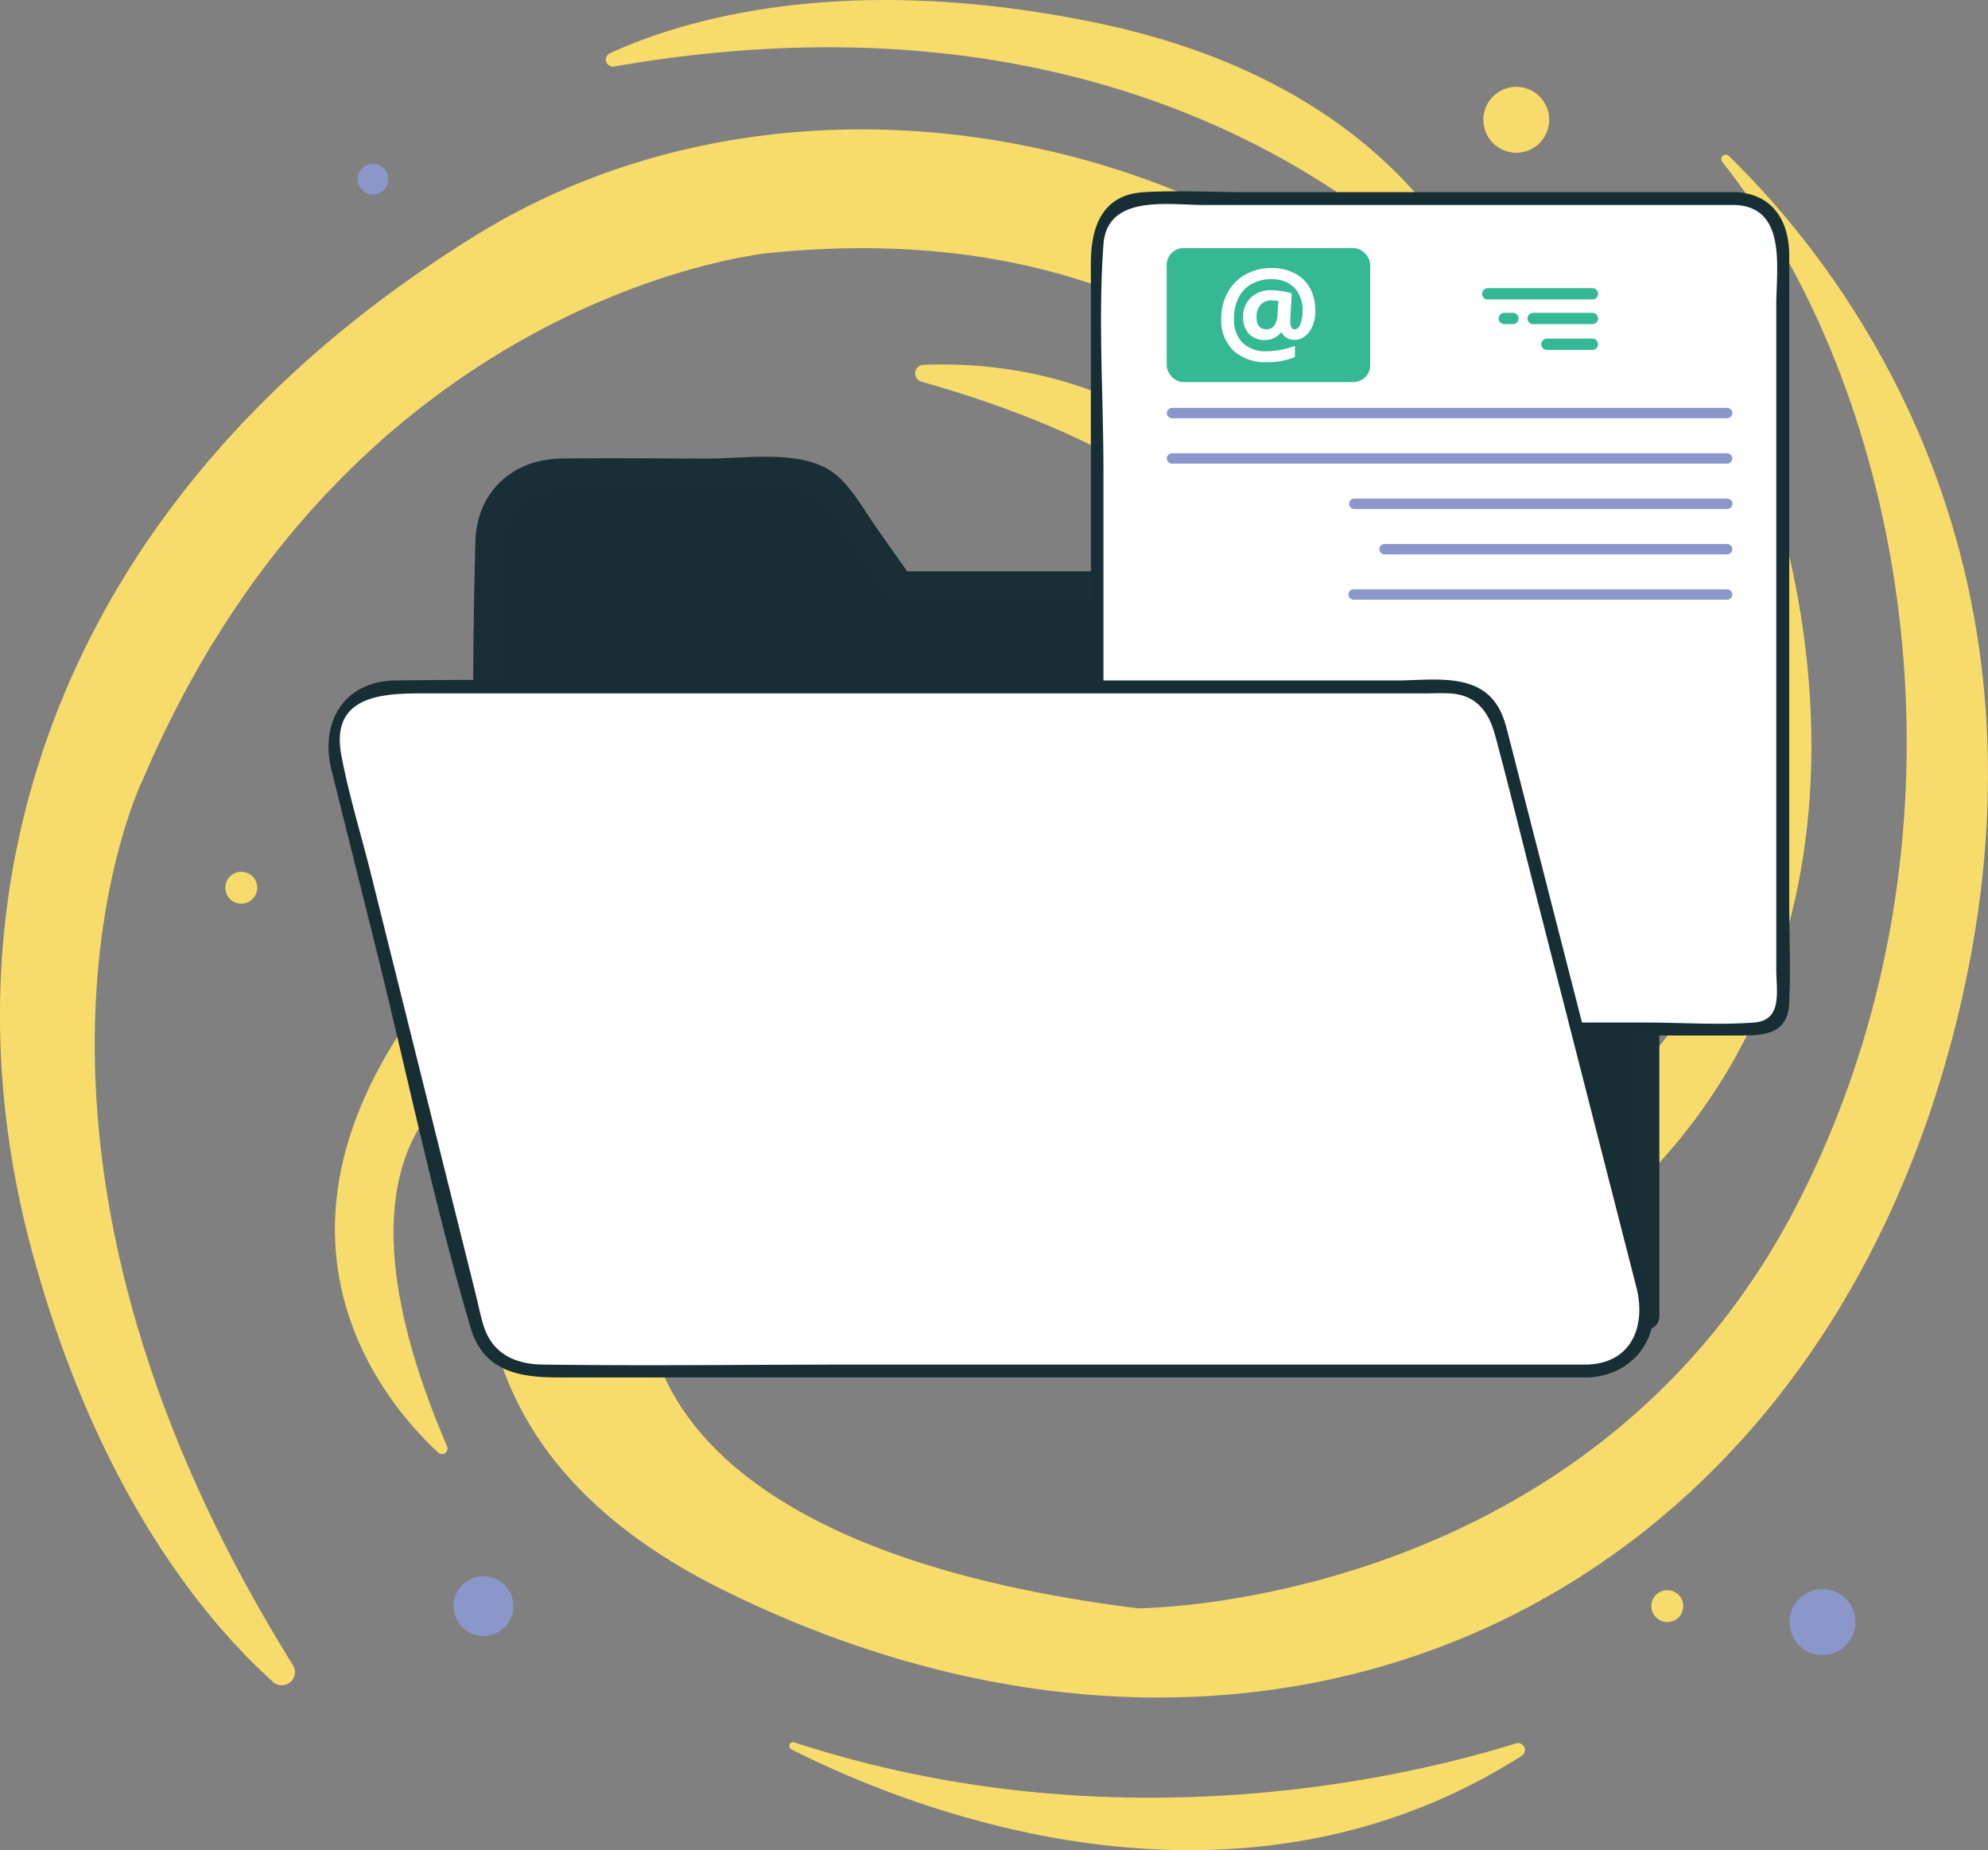 <svg xmlns="http://www.w3.org/2000/svg" viewBox="91.94 73.39 383.76 357.08"><rect x="91.94" y="73.39" width="383.76" height="357.08" fill="#808080" stroke="none"/><defs><style>.cls-1{fill:#f7dc6b;}.cls-2,.cls-6{fill:#8b97cb;}.cls-3{fill:#182e35;}.cls-4{fill:#192e35;}.cls-5,.cls-9{fill:#fff;}.cls-5,.cls-6,.cls-7{fill-rule:evenodd;}.cls-7,.cls-8{fill:#35b995;}</style></defs><title>morut</title><g id="Layer_7" data-name="Layer 7"><path class="cls-1" d="M210.52,86.22a1.35,1.35,0,0,1-.81-2.56c13.4-6.17,44.49-16,93.48-5.95,46.37,9.51,65.56,34.39,73,49.07a2.09,2.09,0,0,1-3.34,2.43C354.56,110.52,303,70.13,210.52,86.22Z"/><circle class="cls-1" cx="384.64" cy="96.51" r="6.36"/><circle class="cls-2" cx="443.75" cy="386.45" r="6.36"/><circle class="cls-1" cx="413.79" cy="383.37" r="3.08"/><circle class="cls-1" cx="138.52" cy="244.72" r="3.08"/><circle class="cls-2" cx="185.27" cy="383.37" r="5.77"/><circle class="cls-2" cx="163.93" cy="107.98" r="2.95"/><path class="cls-1" d="M371.07,194.14S345.36,111.8,240.5,122.2c0,0-80.89,7.51-121,101.69,0,0-34.27,69.33,29,170.89a2.54,2.54,0,0,1-3.85,3.23c-13-11.71-33.92-36.62-46.53-83.12-19.36-71.35,6.07-147,85.8-196.15S379.14,115.85,391,188.36,371.07,194.14,371.07,194.14Z"/><path class="cls-1" d="M178.25,352.55a1.07,1.07,0,0,1-1.71,1.2c-10.32-9.55-37.29-41.17-3.35-86.82,41-55.18,21.67,9.82,21.67,9.82S147.59,281.2,178.25,352.55Z"/><path class="cls-1" d="M269.82,147.06a1.66,1.66,0,0,1,.39-3.26c18.16-.73,58.35,3.44,75.73,51.2,22.82,62.69-7.22,0-7.22,0S336.06,165.77,269.82,147.06Z"/><path class="cls-1" d="M433.58,173.77a1,1,0,0,1,1.88-.28c5.94,20.73,20,88.71-34,134.75-64.42,54.89-63.55-48-63.55-48s68.18,22,68.18,20.8S434.49,268.88,433.58,173.77Z"/><path class="cls-1" d="M424.43,104.68a.86.86,0,0,1,1.28-1.15c21.42,20.89,65.67,76.6,44.3,165.43-27.73,115.26-133.9,162.93-238.33,111.36s0-163.36,0-163.36S217,321.43,217,324.37s-2.76,47.28,94.6,59.42c0,0,86.53,0,126.83-77.13C475.59,235.43,460.71,150.29,424.43,104.68Z"/><path class="cls-1" d="M244.68,411c21.7,11,84.9,37,141,1.27a1.33,1.33,0,0,0-1.1-2.4c-21.34,6.64-77.65,19.93-139.35-.21A.73.73,0,0,0,244.68,411Z"/><path class="cls-2" d="M401.33,133.33l1.46,4.51-1.68,5.32a3.6,3.6,0,0,0,4.32,4.57l6.74-1.72,5,1.44a3.6,3.6,0,0,0,4.42-4.55L420,138l1.5-4.68a3.6,3.6,0,0,0-4.52-4.52l-5.59,1.79-5.56-1.78A3.6,3.6,0,0,0,401.33,133.33Z"/><path class="cls-3" d="M409.49,327.31h-223V177.52a12.86,12.86,0,0,1,12.86-12.86H244.6a11,11,0,0,1,9,4.68l12,17.07H398.12a11.37,11.37,0,0,1,11.37,11.37Z"/><path class="cls-4" d="M409.49,324.55h-223l2.76,2.76V220.41c0-14.13-.47-28.34,0-42.46.37-11.18,10.65-10.52,18.73-10.52h32.61c4.29,0,7.86-.11,11,3.73s5.65,8,8.44,12c1.51,2.14,3,5.53,5.76,6a24,24,0,0,0,4,0H388.4c4.51,0,11.39-1.09,15.12,2,4.42,3.62,3.22,10.85,3.22,16v120.2c0,3.55,5.52,3.55,5.52,0V207.66c0-5.58.93-12.41-2.15-17.36-4.36-7-11.77-6.64-18.87-6.64H265.63L268,185l-6.85-9.73c-2.33-3.3-4.56-7.44-7.66-10.11-6.05-5.2-17.3-3.27-24.64-3.27-9.51,0-19-.13-28.53,0s-16.35,6.53-16.61,16c-1,35.59,0,71.33,0,106.93v42.43a2.8,2.8,0,0,0,2.76,2.76h223C413,330.07,413,324.55,409.49,324.55Z"/><path class="cls-5" d="M427.24,111.73H312.57a8.84,8.84,0,0,0-8.84,8.84V267.69A4.32,4.32,0,0,0,308,272H431.77a4.32,4.32,0,0,0,4.31-4.31V120.57A8.84,8.84,0,0,0,427.24,111.73Z"/><path class="cls-3" d="M427.24,110.48H332.79c-6.64,0-13.4-.38-20,0-8.26.48-10.27,6.91-10.27,13.82V259.07c0,4.27-1.45,12,3.78,13.84,4.53,1.56,11.15.33,15.81.33H427.4c4.77,0,9.66,0,9.93-6.3.29-6.57,0-13.22,0-19.79V122.77c0-6.58-3-11.78-10.09-12.3-1.61-.12-1.6,2.38,0,2.5,9.61.7,7.59,12.24,7.59,19.28V260.5c0,4.21,1.28,9.82-4.31,10.24-6.84.52-13.92,0-20.77,0h-98.8c-2.6,0-5.32.37-6-3.13a24.57,24.57,0,0,1,0-4.19v-99c0-14.49-1.05-29.41,0-43.87.71-9.69,12.52-7.6,19.26-7.6h103A1.25,1.25,0,0,0,427.24,110.48Z"/><path class="cls-6" d="M318.19,152.11H425.34a1,1,0,0,1,1,1h0a1,1,0,0,1-1,1H318.19a1,1,0,0,1-1-1h0A1,1,0,0,1,318.19,152.11Z"/><path class="cls-6" d="M318.19,160.87H425.34a1,1,0,0,1,1,1h0a1,1,0,0,1-1,1H318.19a1,1,0,0,1-1-1h0A1,1,0,0,1,318.19,160.87Z"/><path class="cls-6" d="M353.37,169.62h72a1,1,0,0,1,1,1h0a1,1,0,0,1-1,1h-72a1,1,0,0,1-1-1h0A1,1,0,0,1,353.37,169.62Z"/><path class="cls-6" d="M359.21,178.38h66.13a1,1,0,0,1,1,1h0a1,1,0,0,1-1,1H359.21a1,1,0,0,1-1-1h0A1,1,0,0,1,359.21,178.38Z"/><path class="cls-6" d="M353.24,187.13h72.1a1,1,0,0,1,1,1h0a1,1,0,0,1-1,1h-72.1a1,1,0,0,1-1-1h0A1,1,0,0,1,353.24,187.13Z"/><path class="cls-7" d="M399.34,129H379.13a1.09,1.09,0,0,0-1.09,1.09h0a1.09,1.09,0,0,0,1.09,1.09h20.22a1.09,1.09,0,0,0,1.09-1.09h0A1.09,1.09,0,0,0,399.34,129Z"/><path class="cls-7" d="M399.34,133.77H387.89a1.09,1.09,0,0,0-1.09,1.09h0a1.09,1.09,0,0,0,1.09,1.09h11.45a1.09,1.09,0,0,0,1.09-1.09h0A1.09,1.09,0,0,0,399.34,133.77Z"/><path class="cls-7" d="M384,133.77h-1.67a1.09,1.09,0,0,0-1.09,1.09h0a1.09,1.09,0,0,0,1.09,1.09H384a1.09,1.09,0,0,0,1.09-1.09h0A1.09,1.09,0,0,0,384,133.77Z"/><path class="cls-7" d="M399.34,138.74h-8.79a1.09,1.09,0,0,0-1.09,1.09h0a1.09,1.09,0,0,0,1.09,1.09h8.79a1.09,1.09,0,0,0,1.09-1.09h0A1.09,1.09,0,0,0,399.34,138.74Z"/><rect class="cls-8" x="317.16" y="121.27" width="39.28" height="25.86" rx="3.23" ry="3.23"/><path class="cls-5" d="M345.87,133.22a8.08,8.08,0,0,1-.51,2.93,4.83,4.83,0,0,1-1.44,2.08,3.35,3.35,0,0,1-2.17.75,2.71,2.71,0,0,1-1.46-.4,2.27,2.27,0,0,1-.91-1h-.18a3.81,3.81,0,0,1-3.05,1.43,4.09,4.09,0,0,1-3.1-1.18,4.48,4.48,0,0,1-1.13-3.23,5,5,0,0,1,1.49-3.77,5.37,5.37,0,0,1,3.88-1.43,13.6,13.6,0,0,1,2.11.18,11.46,11.46,0,0,1,1.89.44L341,135.4c0,1,.28,1.54.84,1.54s.85-.34,1.13-1a7.31,7.31,0,0,0,.42-2.71,6.5,6.5,0,0,0-.75-3.15,5.06,5.06,0,0,0-2.09-2.09,6.42,6.42,0,0,0-3.08-.72,7.87,7.87,0,0,0-3.9.92,6.17,6.17,0,0,0-2.54,2.66,8.76,8.76,0,0,0-.88,4,6.37,6.37,0,0,0,1.64,4.7,6.43,6.43,0,0,0,4.75,1.63,14.19,14.19,0,0,0,2.59-.26,17.11,17.11,0,0,0,2.78-.76v2.13a13.33,13.33,0,0,1-5.28,1,9.22,9.22,0,0,1-6.58-2.22,8.06,8.06,0,0,1-2.36-6.17,10.32,10.32,0,0,1,1.21-5,8.74,8.74,0,0,1,3.43-3.51,10.17,10.17,0,0,1,5.12-1.27,9.29,9.29,0,0,1,4.36,1,7.08,7.08,0,0,1,3,2.84,8.5,8.5,0,0,1,1,4.25ZM334.5,134.6q0,2.34,1.91,2.34a1.77,1.77,0,0,0,1.52-.71,4.42,4.42,0,0,0,.63-2.29l.15-2.45a6.24,6.24,0,0,0-1.28-.12,2.74,2.74,0,0,0-2.16.86A3.42,3.42,0,0,0,334.5,134.6Z"/><path class="cls-9" d="M398.77,338H194.89a11.14,11.14,0,0,1-10.81-8.45L156.61,219.44A10.84,10.84,0,0,1,167.13,206h205a9.49,9.49,0,0,1,9.19,7.13L409.66,324A11.24,11.24,0,0,1,398.77,338Z"/><path class="cls-3" d="M398.77,336.75h-141c-20.35,0-40.71.28-61.06,0-5.22-.07-9.71-2-11.43-7.54-.64-2.08-1.06-4.25-1.59-6.36l-9.15-36.7-11.05-44.31c-1.88-7.52-4.23-15.07-5.66-22.69-2.37-12.61,9.9-11.93,17.89-11.93H366.63c1.73,0,3.49-.1,5.22,0,5.13.29,7.49,3.63,8.68,8,2.71,10,5.14,20.09,7.72,30.14l19.59,76.54c1.79,7-.63,14.33-9.07,14.83-1.6.09-1.61,2.59,0,2.5,8.29-.49,13.77-7.48,12.08-15.65-.53-2.54-1.29-5-1.93-7.55l-10.27-40.12L387.1,230.83l-3.71-14.48c-.84-3.28-1.48-6.45-4.15-8.86-4.41-4-12.05-2.77-17.56-2.77H231c-20.89,0-41.8-.27-62.68,0-10.06.13-14.68,8.12-12.39,17.29l8.33,33.39c6.15,24.66,11.33,49.82,18.51,74.2,2.56,8.68,9.68,9.64,17.23,9.64H398.77A1.25,1.25,0,0,0,398.77,336.75Z"/></g></svg>
